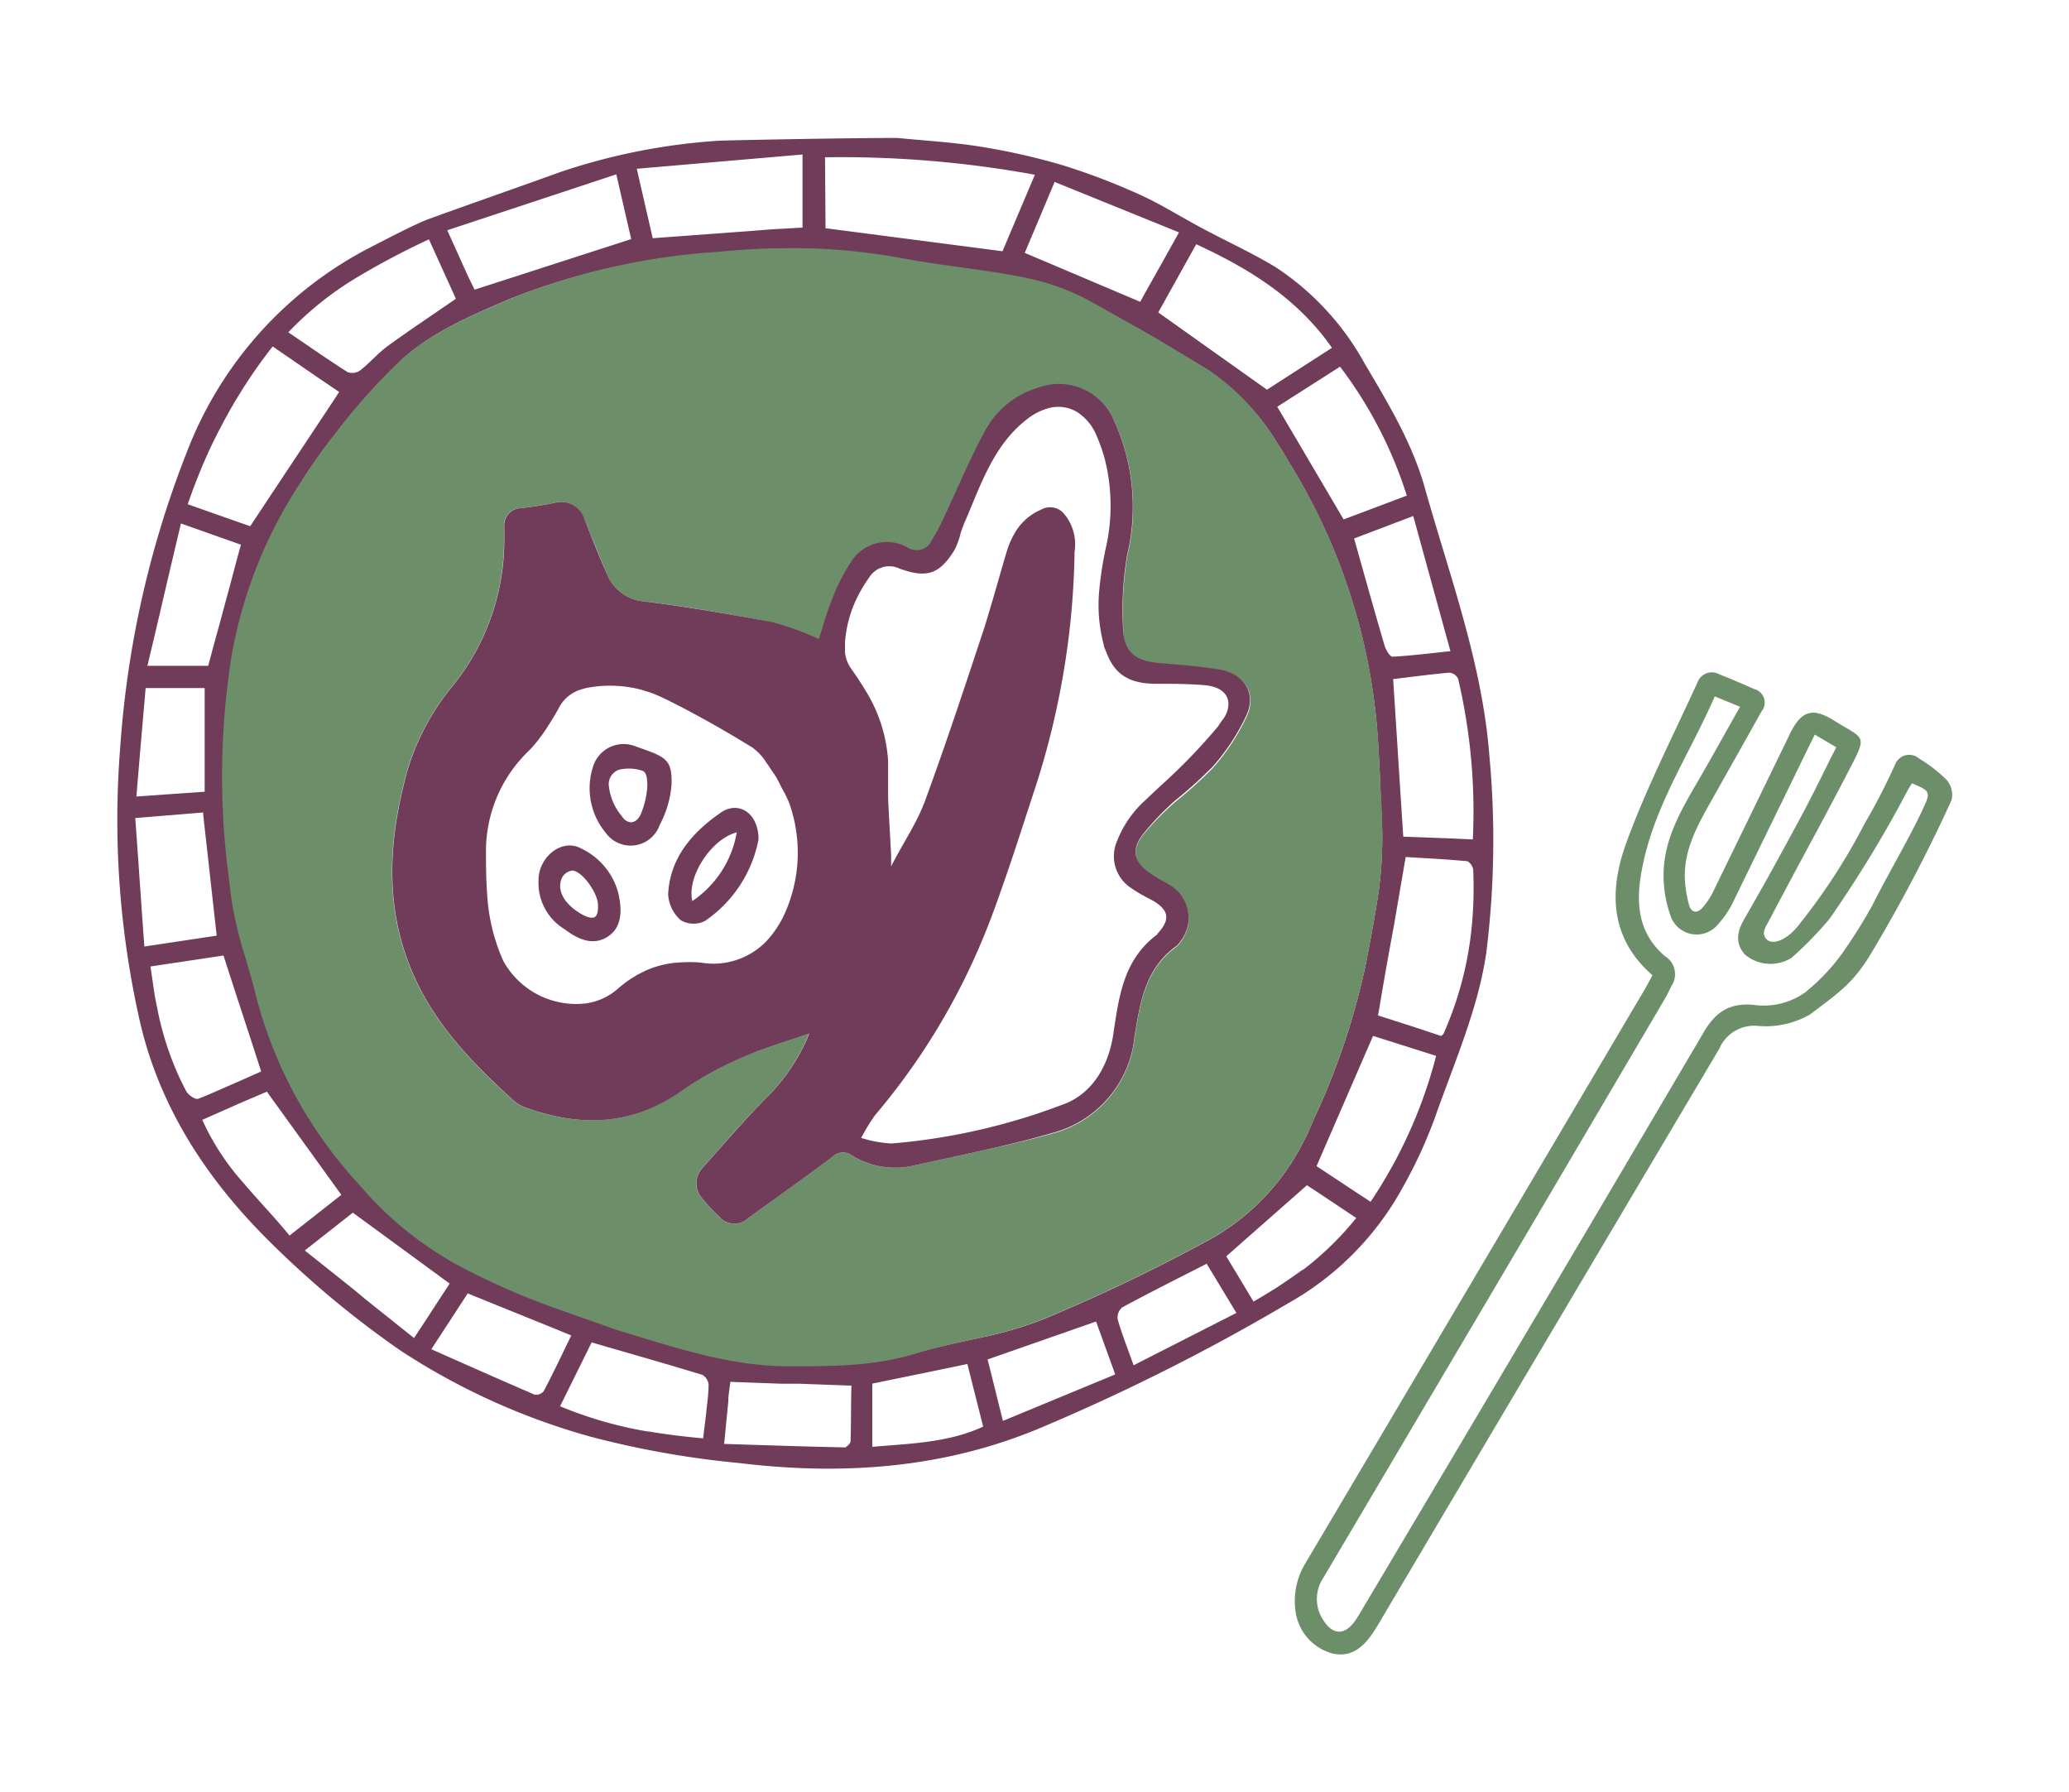 <svg xmlns="http://www.w3.org/2000/svg" viewBox="0 0 163.66 141.73"><defs><style>.a{fill:none;}.b{fill:#703c59;}.c{fill:#6c8f6a;}</style></defs><path class="a" d="M27,94.5h0l-5.89-8.19-2.34,1,2.33-1Z"/><path class="a" d="M19,85.48l-1.67.73Z"/><path class="a" d="M18,76.56c.57,1.76,1.14,3.5,1.72,5.27C19.14,80.06,18.57,78.32,18,76.56Z"/><path class="a" d="M14.73,86.31a21.38,21.38,0,0,1-1.13-2.49,21.38,21.38,0,0,0,1.13,2.49c.16.3.71.68.91.6h0C15.44,87,14.89,86.61,14.73,86.31Z"/><path class="a" d="M11.9,76.45l1.45-.22-1.45.22c.12.78.21,1.44.31,2.1.06.39.14.77.22,1.16-.08-.39-.16-.77-.22-1.16C12.11,77.89,12,77.23,11.9,76.45Z"/><path class="a" d="M17.68,75.58l-1.44.22,1.44-.22Z"/><path class="a" d="M11.17,71.35c-.08-1.14-.16-2.31-.24-3.46C11,69,11.09,70.21,11.17,71.35Z"/><path class="a" d="M10.79,63h0L13,62.84Z"/><path class="a" d="M16.29,66.36c-.08-.71-.16-1.41-.23-2.11l-5.36.44h0l5.36-.44C16.13,65,16.21,65.65,16.29,66.36Z"/><path class="a" d="M43.5,104.93l1.69.69c-.73,1.49-1.43,3-2.19,4.42a.8.8,0,0,1-.54.27A.8.8,0,0,0,43,110c.76-1.45,1.46-2.93,2.19-4.42Z"/><path class="a" d="M55.62,113.77h0c-1.44-.13-2.86-.3-4.28-.54C52.76,113.47,54.18,113.64,55.62,113.77Z"/><path class="a" d="M37,102.29h0l.35.15Z"/><path class="a" d="M16.19,54.41H11.52l-.42,4.85.42-4.85Z"/><path class="a" d="M51.31,113.23l-.09,0Z"/><path class="a" d="M22.94,97.72c-1.16-1.38-2.4-2.67-3.56-4,1.16,1.36,2.4,2.64,3.56,4l1.75-1.37Z"/><path class="a" d="M32.73,105.82h0l-3.87-3.09Z"/><path class="a" d="M27.87,95.93l-.28.22.28-.22Z"/><path class="a" d="M33.86,104.1c.58-.9,1.14-1.75,1.67-2.56l-3.11-2.28,3.11,2.28C35,102.35,34.44,103.2,33.86,104.1Z"/><path class="a" d="M24.44,98.63l-.37.29L28,102l-3.89-3.1Z"/><path class="a" d="M22.82,26.27h0a25.56,25.56,0,0,1,5.2-4.2A25.56,25.56,0,0,0,22.82,26.27Z"/><path class="a" d="M90.19,23.89h0c.94-1.69,1.93-3.44,3.07-5.49l-9.86-4h0l9.86,4C92.12,20.45,91.13,22.2,90.19,23.89Z"/><path class="a" d="M81.42,19.09c.58-1.36,1.2-2.85,1.88-4.46C82.62,16.24,82,17.73,81.42,19.09Z"/><path class="a" d="M91.62,24.71h0l3-5.39h0Z"/><path class="a" d="M65.26,12.44a85.15,85.15,0,0,1,16.6,1.38L80.2,17.74l1.66-3.92a85.15,85.15,0,0,0-16.6-1.38v5.61h0Z"/><path class="a" d="M63.48,12.22,50.34,13.35h0l13.14-1.13Z"/><path class="a" d="M19.06,43.09h0l-4.75-1.68c-.56,2.37-1.11,4.69-1.66,7,.55-2.34,1.1-4.66,1.66-7Z"/><path class="a" d="M106.36,41.11h0l-4.84-8.22Z"/><path class="a" d="M95.7,27.61l4.52,3.21,5.14-3.31h0l-5.14,3.31Z"/><path class="a" d="M101.11,32.2h0L106,29h0Z"/><path class="a" d="M61,18.14l-1.89.15Z"/><path class="a" d="M26.41,31.61l.42-.64L25,29.76,26.83,31Z"/><path class="a" d="M19,31.05c-.56.9-1.09,1.82-1.57,2.76C17.91,32.87,18.44,32,19,31.05Z"/><path class="a" d="M18.23,46.17,17.3,49.6Z"/><path class="a" d="M16.14,36.51c-.47,1.09-.9,2.2-1.29,3.34l1.78.63-1.78-.63C15.24,38.71,15.67,37.6,16.14,36.51Z"/><path class="a" d="M47.59,106.41l-.82-.24-1.62,3.28,1.62-3.28Z"/><path class="a" d="M48.75,13.79h0L35.42,18.21h0Z"/><path class="a" d="M19.79,41.59l1.51-2.28-1.51,2.28Z"/><path class="a" d="M37,21.8l.5,1.11,12.39-4h0l-12.38,4Z"/><path class="a" d="M36.07,23.63l-.13-.29.13.29Z"/><path class="a" d="M16,88.57h0l2.44-1.08Z"/><path class="a" d="M103.39,93.74h0l.91.59Z"/><path class="a" d="M87,105.54l1.16,3.2h0Z"/><path class="a" d="M100.68,96.12,97,99.36l.7,1.16L97,99.36Z"/><path class="a" d="M87,105.54l-.34-.94-8.58,3h0l8.58-3C86.81,104.91,86.92,105.22,87,105.54Z"/><path class="a" d="M95.08,98.35a18.25,18.25,0,0,0,8-8,18.25,18.25,0,0,1-8,8,135.38,135.38,0,0,1-12.77,6.06,30.58,30.58,0,0,1-4.25,1.26,30.58,30.58,0,0,0,4.25-1.26A135.38,135.38,0,0,0,95.08,98.35Z"/><path class="a" d="M48.09,104.89c.41.14.82.29,1.23.41,4.34,1.3,8.63,2.76,13.26,2.73h0c-4.63,0-8.92-1.43-13.26-2.73C48.91,105.18,48.5,105,48.09,104.89Z"/><path class="a" d="M89.75,82c.43-2.73.84-5.42,3.32-7.19a1.37,1.37,0,0,0,.29-.34,3,3,0,0,0-.64-4.35c-.52-.36-1.12-.61-1.65-1-1.39-.88-1.64-1.89-.63-3.18a23.22,23.22,0,0,1,2.47-2.59,33.69,33.69,0,0,0,3-2.7,16.91,16.91,0,0,0,2.73-4.18c.73-1.8-.31-3.29-2.23-3.59-1.51-.24-3-.36-4.58-.49-2.08-.17-2.93-.85-3-2.87a26.31,26.31,0,0,1,.33-5.69,16.44,16.44,0,0,0-1-10.54,4.71,4.71,0,0,0-6-2.7A7,7,0,0,0,78,33.93c-1.28,2.31-2.28,4.77-3.41,7.16a14.9,14.9,0,0,1-.9,1.67,1.3,1.3,0,0,1-1.9.53,3.35,3.35,0,0,0-4.48,1.16,15,15,0,0,0-1.54,3.08c-.42,1-.69,2.1-1,3a23.31,23.31,0,0,0-3.64-1.32C57.81,48.59,54.42,48,51,47.57a3.48,3.48,0,0,1-3-2.2c-.63-1.39-1.18-2.83-1.75-4.25a1.92,1.92,0,0,0-2.38-1.35c-.88.18-1.77.32-2.66.42a1.36,1.36,0,0,0-1.32,1.51c0,.37,0,.75,0,1.12a18.28,18.28,0,0,1-4,11.33,19.08,19.08,0,0,0-3.64,6.72c-1.56,5.62-1.89,11.13.6,16.54,1.77,3.86,4.69,6.82,7.77,9.63a2.84,2.84,0,0,0,1,.57c4.4,1.58,8.56,1.4,12.48-1.45a26.87,26.87,0,0,1,4.81-2.6c1.6-.71,3.3-1.19,5.11-1.82a15.34,15.34,0,0,1-3.44,5.13c-1.74,1.75-3.35,3.64-5,5.49a1.78,1.78,0,0,0-.07,2.38,13.75,13.75,0,0,0,1.38,1.48,1.59,1.59,0,0,0,2.31.12c2.2-1.62,4.44-3.18,6.62-4.83a1.19,1.19,0,0,1,1.57-.12,6.55,6.55,0,0,0,4.87.8c3.69-.83,7.41-1.54,11-2.59A8.78,8.78,0,0,0,89.75,82Z"/><path class="a" d="M79.12,111.56c-.27-1.07-.52-2.1-.77-3.1C78.6,109.46,78.85,110.49,79.12,111.56Z"/><path class="a" d="M107.33,96.34a24.67,24.67,0,0,1-4.27,4.1,24.67,24.67,0,0,0,4.27-4.1l-3-2Z"/><path class="a" d="M116.18,68.22a.32.32,0,0,0-.19-.11l-1.3-.11,1.3.11A.32.32,0,0,1,116.18,68.22Z"/><path class="a" d="M111.86,53.5l-1.71.21c.27,4.21.53,8.3.8,12.46h0c-.27-4.16-.53-8.25-.8-12.46Z"/><path class="a" d="M116.5,66.42h0l-1.77-.08Z"/><path class="a" d="M110.84,82.65l.35.11Z"/><path class="a" d="M114,82l-2.25-.75L114,82c.06-.08.13-.12.16-.18a27.36,27.36,0,0,0,2.2-8.43,27.1,27.1,0,0,1-2.21,8.43C114.14,81.85,114.07,81.89,114,82Z"/><path class="a" d="M29.65,95c-.44-.47-.86-.94-1.28-1.42.42.48.84.95,1.28,1.42a27.82,27.82,0,0,0,7.78,5.67A27.82,27.82,0,0,1,29.65,95Z"/><path class="a" d="M108.56,81.93h0l-4.47,10.3L107,94.12l-2.86-1.89Z"/><path class="a" d="M109.26,78.74q.48-2.79,1-5.59Q109.74,76,109.26,78.74Z"/><path class="a" d="M99.17,103c.66-.37,1.29-.76,1.91-1.15-.62.39-1.25.78-1.91,1.15Z"/><path class="a" d="M57.72,109.38h0l4.06.15Z"/><path class="a" d="M63.2,109.58l4.1.15c0,1.45,0,2.86,0,4.27,0,.15-.21.37-.4.48.19-.11.4-.33.41-.48,0-1.41,0-2.82,0-4.27Z"/><path class="a" d="M18.12,69.17c.07.59.14,1.19.22,1.79a30.15,30.15,0,0,0,1,4.35,30.15,30.15,0,0,1-1-4.35C18.26,70.36,18.19,69.76,18.12,69.17Z"/><path class="a" d="M77.15,110.49c-.22-.86-.43-1.72-.65-2.58l-2.89.6,2.89-.6C76.72,108.77,76.93,109.63,77.15,110.49Z"/><path class="a" d="M81.34,22a17.79,17.79,0,0,1,4,1.35A17.79,17.79,0,0,0,81.34,22Z"/><path class="a" d="M55.68,108.85a1,1,0,0,1,.34.64c0,.74-.11,1.48-.19,2.25.08-.77.15-1.51.19-2.25A1,1,0,0,0,55.68,108.85Z"/><path class="a" d="M57.3,113.6c.09-1,.18-1.85.26-2.67C57.48,111.75,57.39,112.63,57.3,113.6Z"/><path class="a" d="M66.84,114.5h0Z"/><path class="a" d="M69,109.46h0v5c3-.26,6-.32,8.77-1.58h0C75,114.11,72,114.17,69,114.43Z"/><path class="a" d="M31.65,28.57c2.44-2.25,5.51-3.53,8.54-4.84A53.08,53.08,0,0,1,56.64,20c1.83-.17,3.65-.28,5.47-.3-1.82,0-3.64.13-5.47.3a53.08,53.08,0,0,0-16.45,3.78c-3,1.31-6.1,2.59-8.54,4.84a49.06,49.06,0,0,0-5,5.59,47.29,47.29,0,0,0-3.31,4.73,47.29,47.29,0,0,1,3.31-4.73A49.06,49.06,0,0,1,31.65,28.57Z"/><path class="a" d="M109.17,61.88c0-1.09-.1-2.17-.17-3.25a47.47,47.47,0,0,0-7-22,47.47,47.47,0,0,1,7,22C109.07,59.71,109.13,60.79,109.17,61.88Z"/><path class="a" d="M103.93,88.5a56.48,56.48,0,0,0,4.13-12.36c.27-1.46.56-2.91.79-4.37-.23,1.46-.52,2.91-.79,4.37A56.48,56.48,0,0,1,103.93,88.5Z"/><path class="b" d="M117.81,59.76c-.56-7.3-3.15-14.22-5.12-21.23-1-3.52-2.88-6.63-4.74-9.77a21.51,21.51,0,0,0-7-7.6C99.05,20,97,19.08,95,18c-1.62-.86-3.17-1.85-4.83-2.6A52.53,52.53,0,0,0,84,13.05a52.16,52.16,0,0,0-6.44-1.45c-2.17-.35-4.38-.47-6.57-.69-4.5,0-13.92.2-14.13.22A49,49,0,0,0,44.34,13.6C40.46,15,37.9,15.88,34,17.29c-1.16.42-3.5,1.66-4.62,2.23A30.48,30.48,0,0,0,14.77,35.78,78.37,78.37,0,0,0,9.51,59.11a72,72,0,0,0,1.43,21.11c1.5,7.12,5.35,13,10.41,18a76.21,76.21,0,0,0,10.41,8.65,53.53,53.53,0,0,0,14.89,6.74,72.88,72.88,0,0,0,11.8,2.1c8.23,1,16.31.43,24-2.84a162.91,162.91,0,0,0,19.44-9.79,23.34,23.34,0,0,0,8.94-8.94,37.57,37.57,0,0,0,2.65-5.68c1.52-4.34,3.45-8.66,4.09-13.14A71.78,71.78,0,0,0,117.81,59.76Zm-3.08-8.26c-1.63.17-3.1.36-4.58.44-.2,0-.53-.54-.63-.88-.81-2.76-1.58-5.53-2.41-8.47l4.68-1.78C112.76,44.35,113.72,47.82,114.73,51.5ZM106,29a33.54,33.54,0,0,1,5.28,10.2l-5,1.88h0l-4.84-8.22-.41-.69h0L106,29ZM94.63,19.32c4.2,1.94,8,4.28,10.73,8.19h0l-5.14,3.31L95.7,27.61l-4.08-2.9h0l3-5.39ZM83.4,14.38l9.86,4c-1.14,2.05-2.13,3.8-3.07,5.49h0L81.06,20l.36-.86c.58-1.36,1.2-2.85,1.88-4.46l.1-.25ZM65.26,12.44a85.15,85.15,0,0,1,16.6,1.38L80.2,17.74l-.9,2.13-14-1.82h0Zm-14.92.91,13.14-1.13h0V18h0L61,18.14l-1.89.15-7.48.55-1.26-5.49Zm-1.59.44h0c.44,1.9.83,3.62,1.18,5.12h0l-12.39,4L37,21.8l-1.62-3.59h0ZM22.82,26.27a25.56,25.56,0,0,1,5.2-4.2,61.37,61.37,0,0,1,5.91-3.14l2,4.41.13.29h0c-1.84,1.27-3.63,2.46-5.37,3.72-.78.57-1.42,1.33-2.18,1.93a1.1,1.1,0,0,1-1,.16c-1.57-1-3.1-2.07-4.72-3.17ZM21.57,27.4,25,29.76,26.83,31l-.42.64-5.11,7.7-1.51,2.28h0l-3.16-1.11-1.78-.63c.39-1.14.82-2.25,1.29-3.34.39-.92.83-1.82,1.29-2.7s1-1.86,1.57-2.76A38.85,38.85,0,0,1,21.57,27.4Zm-7.26,14,4.75,1.68h0c-.28,1-.56,2.06-.83,3.08L17.3,49.6c-.28,1-.55,2-.83,3.06H11.66c.34-1.42.67-2.82,1-4.22C13.2,46.1,13.75,43.78,14.31,41.41ZM10.79,63c.1-1.26.21-2.5.31-3.73l.42-4.85h4.67v8.2L13,62.84,10.79,63Zm.14,4.9c-.08-1.06-.15-2.12-.23-3.2h0l5.36-.44c.07.7.15,1.4.23,2.11L17.14,74l-5.72.86c-.09-1.18-.17-2.33-.25-3.5S11,69,10.93,67.89Zm4.71,19c-.2.08-.75-.3-.91-.6a21.38,21.38,0,0,1-1.13-2.49,24.13,24.13,0,0,1-1.17-4.11c-.08-.39-.16-.77-.22-1.16-.1-.66-.19-1.32-.31-2.1l1.45-.22,2.89-.43,1.44-.22h0l.32,1c.57,1.76,1.14,3.5,1.72,5.27l.94,2.9L19,85.48l-1.67.73c-.55.24-1.1.48-1.66.7Zm3.74,6.79A19.39,19.39,0,0,1,16,88.57h0l2.44-1.08.33-.15,2.34-1L27,94.5h0l-2.35,1.85-1.75,1.37C21.78,96.34,20.54,95.06,19.38,93.7Zm13.35,12.12-3.87-3.09L28,102l-3.89-3.1.37-.29,3.15-2.48.28-.22h0l4.55,3.33,3.11,2.28c-.53.81-1.09,1.66-1.67,2.56l-1.13,1.72Zm9.73,4.49a.5.5,0,0,1-.18,0c-2.69-1.16-5.37-2.35-8.16-3.59L37,102.29h0l.35.15,6.15,2.49,1.69.69c-.73,1.49-1.43,3-2.19,4.42A.8.8,0,0,1,42.46,110.31Zm13.16,3.46h0c-1.44-.13-2.86-.3-4.28-.54h0l-.09,0a31.81,31.81,0,0,1-6.95-2c.31-.61.59-1.19.88-1.77l1.62-3.28.82.24c2.7.78,5.32,1.53,7.91,2.32a.47.47,0,0,1,.18.12,1,1,0,0,1,.34.64c0,.74-.11,1.48-.19,2.25S55.69,113.06,55.62,113.77Zm11.66.23c0,.15-.22.37-.41.48l0,0h0a.41.41,0,0,1-.17,0c-3.09-.06-6.19-.17-9.42-.27l.07-.69c.09-1,.18-1.85.26-2.67,0-.53.11-1.05.16-1.55h0l4.06.15,1.42,0,4.1.15C67.3,111.18,67.33,112.59,67.28,114Zm10.47-1.15C75,114.11,72,114.17,69,114.43v-5h0l4.63-.95,2.89-.6c.22.86.43,1.72.65,2.58s.39,1.56.6,2.36ZM72.48,107c-3.26,1-6.56,1-9.9,1h0c-4.63,0-8.92-1.43-13.26-2.73-.41-.12-.82-.27-1.23-.41-1.43-.47-2.85-1-4.28-1.52a57.24,57.24,0,0,1-6.38-2.74A27.82,27.82,0,0,1,29.65,95c-.44-.47-.86-.94-1.28-1.42A34.76,34.76,0,0,1,20.3,78.67c-.27-1.13-.61-2.25-.94-3.36a30.15,30.15,0,0,1-1-4.35c-.08-.6-.15-1.2-.22-1.79a60.65,60.65,0,0,1,.25-17.33,36.18,36.18,0,0,1,5-13,47.29,47.29,0,0,1,3.31-4.73,49.06,49.06,0,0,1,5-5.59c2.44-2.25,5.51-3.53,8.54-4.84A53.08,53.08,0,0,1,56.64,20c1.83-.17,3.65-.28,5.47-.3a47.28,47.28,0,0,1,9.09.76c3.19.61,6.44.89,9.63,1.51l.51.11a17.79,17.79,0,0,1,4,1.35c.13.06.26.11.39.18,1,.54,2,1.11,3,1.67,1.33.75,2.65,1.51,4,2.3,1,.59,2,1.17,2.94,1.78A18.69,18.69,0,0,1,101,35c.36.54.68,1.09,1,1.63a47.47,47.47,0,0,1,7,22c.07,1.08.13,2.16.17,3.25s.11,2.47.16,3.71a31.06,31.06,0,0,1-.48,6.18c-.23,1.46-.52,2.91-.79,4.37a56.48,56.48,0,0,1-4.13,12.36c-.14.32-.28.65-.43,1s-.29.58-.43.87a18.25,18.25,0,0,1-8,8,135.38,135.38,0,0,1-12.77,6.06,30.58,30.58,0,0,1-4.25,1.26C76.19,106.1,74.3,106.47,72.48,107Zm15.72,1.71-8.87,3.67-.21-.85c-.27-1.07-.52-2.1-.77-3.1l-.23-.91h0l8.58-3,.34.94,1.16,3.2Zm1.47-.73c-.49-1.37-.93-2.48-1.26-3.63a1.05,1.05,0,0,1,.36-.95c2.17-1.17,4.38-2.28,6.68-3.45l2.35,3.89Zm13.39-7.57q-1,.72-2,1.38c-.62.39-1.25.78-1.91,1.15h0l-1.47-2.45L97,99.36l3.68-3.24,2.7-2.38h0l.9.59,3,2A24.67,24.67,0,0,1,103.06,100.44Zm5.34-5.37L107,94.12l-2.86-1.89,4.47-10.3h0l2.28.72.35.11,2.36.75A37.51,37.51,0,0,1,108.4,95.07Zm5.77-13.28c0,.06-.1.1-.16.18l-2.26-.75L109,80.31c.1-.52.18-1,.27-1.57q.48-2.79,1-5.59c.3-1.76.61-3.54.92-5.37,1.08.07,2.29.13,3.54.22l1.3.11a.32.32,0,0,1,.19.11.91.91,0,0,1,.31.56,31.74,31.74,0,0,1-.12,4.58A27.36,27.36,0,0,1,114.17,81.79Zm2.33-15.37h0l-1.77-.08L111,66.17h0c-.27-4.16-.53-8.25-.8-12.46l1.71-.21c.9-.11,1.82-.22,2.74-.3a.86.86,0,0,1,.69.49A45.92,45.92,0,0,1,116.5,66.42Z"/><path class="c" d="M95.08,98.35a18.25,18.25,0,0,0,8-8c.14-.29.3-.57.43-.87s.29-.65.43-1a56.48,56.48,0,0,0,4.13-12.36c.27-1.46.56-2.91.79-4.37a31.06,31.06,0,0,0,.48-6.18c0-1.24-.1-2.47-.16-3.71s-.1-2.17-.17-3.25a47.47,47.47,0,0,0-7-22c-.34-.54-.66-1.09-1-1.63a18.69,18.69,0,0,0-5.36-5.69c-1-.61-2-1.19-2.94-1.78-1.31-.79-2.63-1.55-4-2.3-1-.56-2-1.13-3-1.67-.13-.07-.26-.12-.39-.18a17.79,17.79,0,0,0-4-1.35l-.51-.11c-3.19-.62-6.44-.9-9.63-1.51a47.28,47.28,0,0,0-9.09-.76c-1.82,0-3.64.13-5.47.3a53.08,53.08,0,0,0-16.45,3.78c-3,1.31-6.1,2.59-8.54,4.84a49.06,49.06,0,0,0-5,5.59,47.29,47.29,0,0,0-3.31,4.73,36.18,36.18,0,0,0-5,13,60.65,60.65,0,0,0-.25,17.33c.07.59.14,1.19.22,1.79a30.15,30.15,0,0,0,1,4.35c.33,1.11.67,2.23.94,3.36a34.76,34.76,0,0,0,8.07,14.87c.42.48.84.95,1.28,1.42a27.82,27.82,0,0,0,7.78,5.67,57.24,57.24,0,0,0,6.38,2.74c1.43.52,2.85,1,4.28,1.52.41.14.82.29,1.23.41,4.34,1.3,8.63,2.76,13.26,2.73h0c3.34,0,6.64,0,9.9-1,1.82-.56,3.71-.93,5.58-1.36a30.58,30.58,0,0,0,4.25-1.26A135.38,135.38,0,0,0,95.08,98.35ZM72.25,92.19a6.55,6.55,0,0,1-4.87-.8,1.19,1.19,0,0,0-1.57.12c-2.18,1.65-4.42,3.21-6.62,4.83a1.59,1.59,0,0,1-2.31-.12,13.75,13.75,0,0,1-1.38-1.48,1.78,1.78,0,0,1,.07-2.38c1.64-1.85,3.25-3.74,5-5.49A15.34,15.34,0,0,0,64,81.74c-1.81.63-3.51,1.11-5.11,1.82a26.87,26.87,0,0,0-4.81,2.6C50.16,89,46,89.19,41.6,87.61a2.84,2.84,0,0,1-1-.57c-3.08-2.81-6-5.77-7.77-9.63-2.49-5.41-2.16-10.92-.6-16.54a19.08,19.08,0,0,1,3.64-6.72,18.28,18.28,0,0,0,4-11.33c0-.37,0-.75,0-1.12a1.36,1.36,0,0,1,1.32-1.51c.89-.1,1.78-.24,2.66-.42a1.92,1.92,0,0,1,2.38,1.35C46.85,42.54,47.4,44,48,45.37a3.48,3.48,0,0,0,3,2.2c3.41.42,6.8,1,10.17,1.68a23.31,23.31,0,0,1,3.64,1.32c.3-.94.57-2,1-3a15,15,0,0,1,1.54-3.08,3.35,3.35,0,0,1,4.48-1.16,1.3,1.3,0,0,0,1.9-.53,14.9,14.9,0,0,0,.9-1.67c1.13-2.39,2.13-4.85,3.41-7.16a7,7,0,0,1,4.14-3.28,4.71,4.71,0,0,1,6,2.7,16.44,16.44,0,0,1,1,10.54,26.31,26.31,0,0,0-.33,5.69c0,2,.89,2.7,3,2.87,1.53.13,3.07.25,4.58.49,1.92.3,3,1.79,2.23,3.59a16.91,16.91,0,0,1-2.73,4.18,33.69,33.69,0,0,1-3,2.7A23.22,23.22,0,0,0,90.44,66c-1,1.29-.76,2.3.63,3.18.53.35,1.13.6,1.65,1a3,3,0,0,1,.64,4.35,1.37,1.37,0,0,1-.29.34c-2.48,1.77-2.89,4.46-3.32,7.19a8.78,8.78,0,0,1-6.47,7.58C79.66,90.65,75.94,91.36,72.25,92.19Z"/><path class="c" d="M154,61.7A11.34,11.34,0,0,0,151.81,60a1.19,1.19,0,0,0-1.91.48,50.81,50.81,0,0,1-2.43,4.7,47.56,47.56,0,0,1-5,7.74c-1.07,1.48-2.27,1.86-2.74,1.36s0-1.06.21-1.48c2.09-4,4.26-7.9,6.32-11.89,1.48-2.85,1.24-2.41-1.17-3.91-1.73-1.09-2.61-.79-3.51,1.05q-3,6.18-6,12.33a6,6,0,0,1-.91,1.41c-.42.48-.9.41-1.07-.24a9.46,9.46,0,0,1-.33-2.11c-.06-2.35,1.09-4.31,2.19-6.27,1.29-2.3,2.6-4.6,3.88-6.91a1.1,1.1,0,0,0-.57-1.76c-.92-.4-1.83-.8-2.77-1.17a1.21,1.21,0,0,0-1.72.62c-1.92,4.23-4.06,8.37-5.64,12.72-1.34,3.68-1.37,7.47,2.07,10.46l-.54,1q-13.49,22.85-27,45.66a5.76,5.76,0,0,0-.67,3.8,4,4,0,0,0,2.92,3.19c1.31.28,2.32-.27,3.32-1.85.26-.4.5-.82.74-1.23Q122.73,105.31,136,82.94a3,3,0,0,1,3.07-1.8,7,7,0,0,0,4.11-.91c2.15-1.63,3.34-2.4,4.72-4.65a120.94,120.94,0,0,0,6.47-12.3A1.82,1.82,0,0,0,154,61.7Zm-1.9,2.3c-1.16,2.46-2.74,5.1-4,7.61a42.09,42.09,0,0,1-2.35,3.75,15.82,15.82,0,0,1-2.94,3.11,5.61,5.61,0,0,1-4.12,1c-2-.17-3.08.67-4,2.3q-13.3,22.59-26.71,45.13c-.27.45-.52.91-.82,1.33-.79,1.11-1.74,1.09-2.47-.07a3,3,0,0,1,0-3.39l14.81-25.06L131.69,79c.18-.31.34-.64.51-1a1.67,1.67,0,0,0-.49-2.37c-2.51-2.13-2.29-5-1.64-7.77,1.06-4.54,3.66-8.41,5.57-12.78l2,.82c-1.2,2.12-2.32,4.14-3.48,6.14-1.32,2.26-2.6,4.55-2.57,7.26a9.46,9.46,0,0,0,.51,3,2.18,2.18,0,0,0,3.84.75,7.16,7.16,0,0,0,1.19-1.79c1.95-4,3.86-7.92,5.79-11.88l.63-1.28,1.7,1c-.94,1.85-1.8,3.65-2.74,5.4-1.44,2.68-2.9,5.36-4.43,8-.6,1-.94,2-.05,3a3.14,3.14,0,0,0,3.69.25,29.21,29.21,0,0,0,3-3.08,96.23,96.23,0,0,0,6.21-10.22c.09-.18.21-.33.31-.5C152.7,62.56,152.74,62.65,152.09,64Z"/><path class="b" d="M96.41,52.94c-1.51-.24-3-.36-4.58-.49-2.08-.17-2.93-.85-3-2.87a25.69,25.69,0,0,1,.33-5.69,16.44,16.44,0,0,0-1-10.54,4.71,4.71,0,0,0-6-2.7A7,7,0,0,0,78,33.93c-1.28,2.31-2.28,4.77-3.41,7.16a16.72,16.72,0,0,1-.9,1.67,1.3,1.3,0,0,1-1.9.53,3.35,3.35,0,0,0-4.48,1.16,15,15,0,0,0-1.54,3.08c-.42,1-.69,2.1-1,3a23.69,23.69,0,0,0-3.64-1.32C57.8,48.59,54.41,48,51,47.57a3.48,3.48,0,0,1-3-2.2c-.63-1.39-1.18-2.83-1.75-4.25a1.92,1.92,0,0,0-2.38-1.35c-.88.18-1.77.32-2.66.42a1.36,1.36,0,0,0-1.32,1.51c0,.37,0,.75,0,1.12a18.34,18.34,0,0,1-4,11.33,19.08,19.08,0,0,0-3.64,6.72c-1.56,5.62-1.89,11.13.6,16.54,1.77,3.86,4.69,6.82,7.77,9.63a2.84,2.84,0,0,0,1,.57c4.4,1.58,8.56,1.4,12.48-1.45a26.87,26.87,0,0,1,4.81-2.6c1.6-.71,3.3-1.19,5.11-1.82a15.34,15.34,0,0,1-3.44,5.13c-1.74,1.75-3.35,3.64-5,5.49a1.78,1.78,0,0,0-.07,2.38,13.75,13.75,0,0,0,1.38,1.48,1.58,1.58,0,0,0,2.3.12c2.21-1.62,4.45-3.18,6.63-4.83a1.19,1.19,0,0,1,1.57-.12,6.54,6.54,0,0,0,4.87.8c3.69-.83,7.41-1.54,11-2.59A8.77,8.77,0,0,0,89.74,82c.44-2.73.85-5.42,3.33-7.19a1.37,1.37,0,0,0,.29-.34,3,3,0,0,0-.64-4.35c-.52-.36-1.12-.61-1.65-1-1.39-.88-1.64-1.89-.63-3.18a22.35,22.35,0,0,1,2.47-2.59,35.32,35.32,0,0,0,3-2.7,16.91,16.91,0,0,0,2.73-4.18C99.37,54.73,98.33,53.24,96.41,52.94ZM39.81,76a15,15,0,0,1-1.28-5.37c-.08-1.09-.09-2.18-.09-3.28a11,11,0,0,1,3.42-8,9.24,9.24,0,0,0,.89-1.06,10.6,10.6,0,0,0,.65-.95c.27-.42.53-.85.77-1.28A2.92,2.92,0,0,1,46,54.52l.34-.1a9.75,9.75,0,0,1,4.1.06c.29.07.58.16.87.25a10.69,10.69,0,0,1,1.06.43c.82.39,1.63.81,2.43,1.24q2.4,1.29,4.71,2.72a1.39,1.39,0,0,1,.19.15,4.06,4.06,0,0,1,.65.66c.3.4.57.84.85,1.23a6.1,6.1,0,0,1,.41.7l.09.18c.1.2.2.4.31.59s.22.43.32.65h0c.06.12.1.25.15.38A11.74,11.74,0,0,1,62,72.41a8.13,8.13,0,0,1-1.35,2,5.82,5.82,0,0,1-5.22,1.72A9.82,9.82,0,0,0,54,76.11a7.61,7.61,0,0,0-2.89.64l-.41.2c-.12.07-.25.12-.36.19l-.09.06a8.62,8.62,0,0,0-1.38,1,4.8,4.8,0,0,1-2.61,1.17A6.59,6.59,0,0,1,39.81,76ZM96.34,57.46a45.41,45.41,0,0,1-4.47,4.63c-.41.39-.83.77-1.23,1.16a8.48,8.48,0,0,0-2.28,3.27,3,3,0,0,0,1.17,3.75h0c.54.39,1.16.69,1.73,1,1.18.72,1.3,1.44.41,2.45a.57.57,0,0,1-.11.11l0,.06c-2.71,2-3.05,4.94-3.5,7.92-.38,2.53-1.7,4.76-4.05,5.57a49.47,49.47,0,0,1-13.5,3.06A9.93,9.93,0,0,1,68.12,90h0a15.39,15.39,0,0,1,1.09-1.79A52.81,52.81,0,0,0,77.84,74c.56-1.36,1.06-2.75,1.54-4.14.86-2.45,1.64-4.92,2.45-7.38a63.15,63.15,0,0,0,2-7.67A62.76,62.76,0,0,0,85,43.63a3.74,3.74,0,0,0-.84-3,1.43,1.43,0,0,0-1.81-.32,4.36,4.36,0,0,0-2,1.71,6.61,6.61,0,0,0-.7,1.55c-.48,1.58-.91,3.18-1.39,4.76-.14.46-.27.92-.42,1.38l-1.29,3.89c-1.09,3.27-2.2,6.53-3.39,9.77a16.38,16.38,0,0,1-.93,2c-.54,1-1.15,2-1.74,3.15h0c0-.29,0-.57,0-.85-.08-1.62-.18-3.13-.24-4.6,0-.76,0-1.52,0-2.27,0-.22,0-.43,0-.64a12,12,0,0,0-1.77-5.52c-.34-.57-.71-1.13-1.11-1.69a.61.61,0,0,0-.07-.1,2.8,2.8,0,0,1-.46-1.23,1,1,0,0,1,0-.16c0-.22,0-.44,0-.66a9.65,9.65,0,0,1,.78-3.15,11.26,11.26,0,0,1,1.15-2,1.86,1.86,0,0,1,2.38-.68c2.13.77,3.14.48,4.34-1.45A6,6,0,0,0,76,42.11c.13-.35.25-.7.39-1,1.26-2.94,2.28-6.06,5-8.07a4.69,4.69,0,0,1,1.6-.77,2.88,2.88,0,0,1,2.18.3,4,4,0,0,1,1.59,1.94,13,13,0,0,1,.64,1.84,15,15,0,0,1,.08,6.95,28.31,28.31,0,0,0-.52,3.3A12.13,12.13,0,0,0,87.31,51c0,.18.11.34.17.5.64,1.77,1.73,2.53,3.79,2.58,1.35,0,2.7,0,4,.11s1.92.72,1.9,1.54a2.07,2.07,0,0,1-.5,1.24Z"/><path class="b" d="M57,64.28c-2.24,1.56-4,3.55-4.15,6.44a2.94,2.94,0,0,0,1,2.06,2,2,0,0,0,1.91.06A10.09,10.09,0,0,0,60,66.39C60,64.25,58.38,63.31,57,64.28Zm-2.23,7c-.48-1.89,1.47-4.92,3.51-5.45A8.24,8.24,0,0,1,54.77,71.26Z"/><path class="b" d="M51.46,59.46c-.38-.15-.77-.28-1.16-.42a2.53,2.53,0,0,0-3.4,1.63,5.51,5.51,0,0,0,1,5.18,2.43,2.43,0,0,0,4.28-.6,8.12,8.12,0,0,0,.94-3.2C53.16,60.48,52.89,60,51.46,59.46Zm-.29,3.09a6.71,6.71,0,0,1-.47,1.81c-.35.81-1.05.91-1.53.17a4.4,4.4,0,0,1-1-2.3,1.2,1.2,0,0,1,.86-1.37,3.41,3.41,0,0,1,1.79.1c.21.08.31.32.35.61v0A3.64,3.64,0,0,1,51.17,62.55Z"/><path class="b" d="M48.91,70.64A5.44,5.44,0,0,0,46,67.12c-1.59-.88-3.41.72-3.4,2.48a4.27,4.27,0,0,0,2.06,3.89c1,.76,2.21,1.36,3.4.6S49.2,71.9,48.91,70.64ZM46,72.3c-1.34-.77-2-1.88-1.55-2.87a1.08,1.08,0,0,1,.85-.58c.81.1,2,1.83,2,2.71C47.34,72.62,47,72.84,46,72.3Z"/></svg>